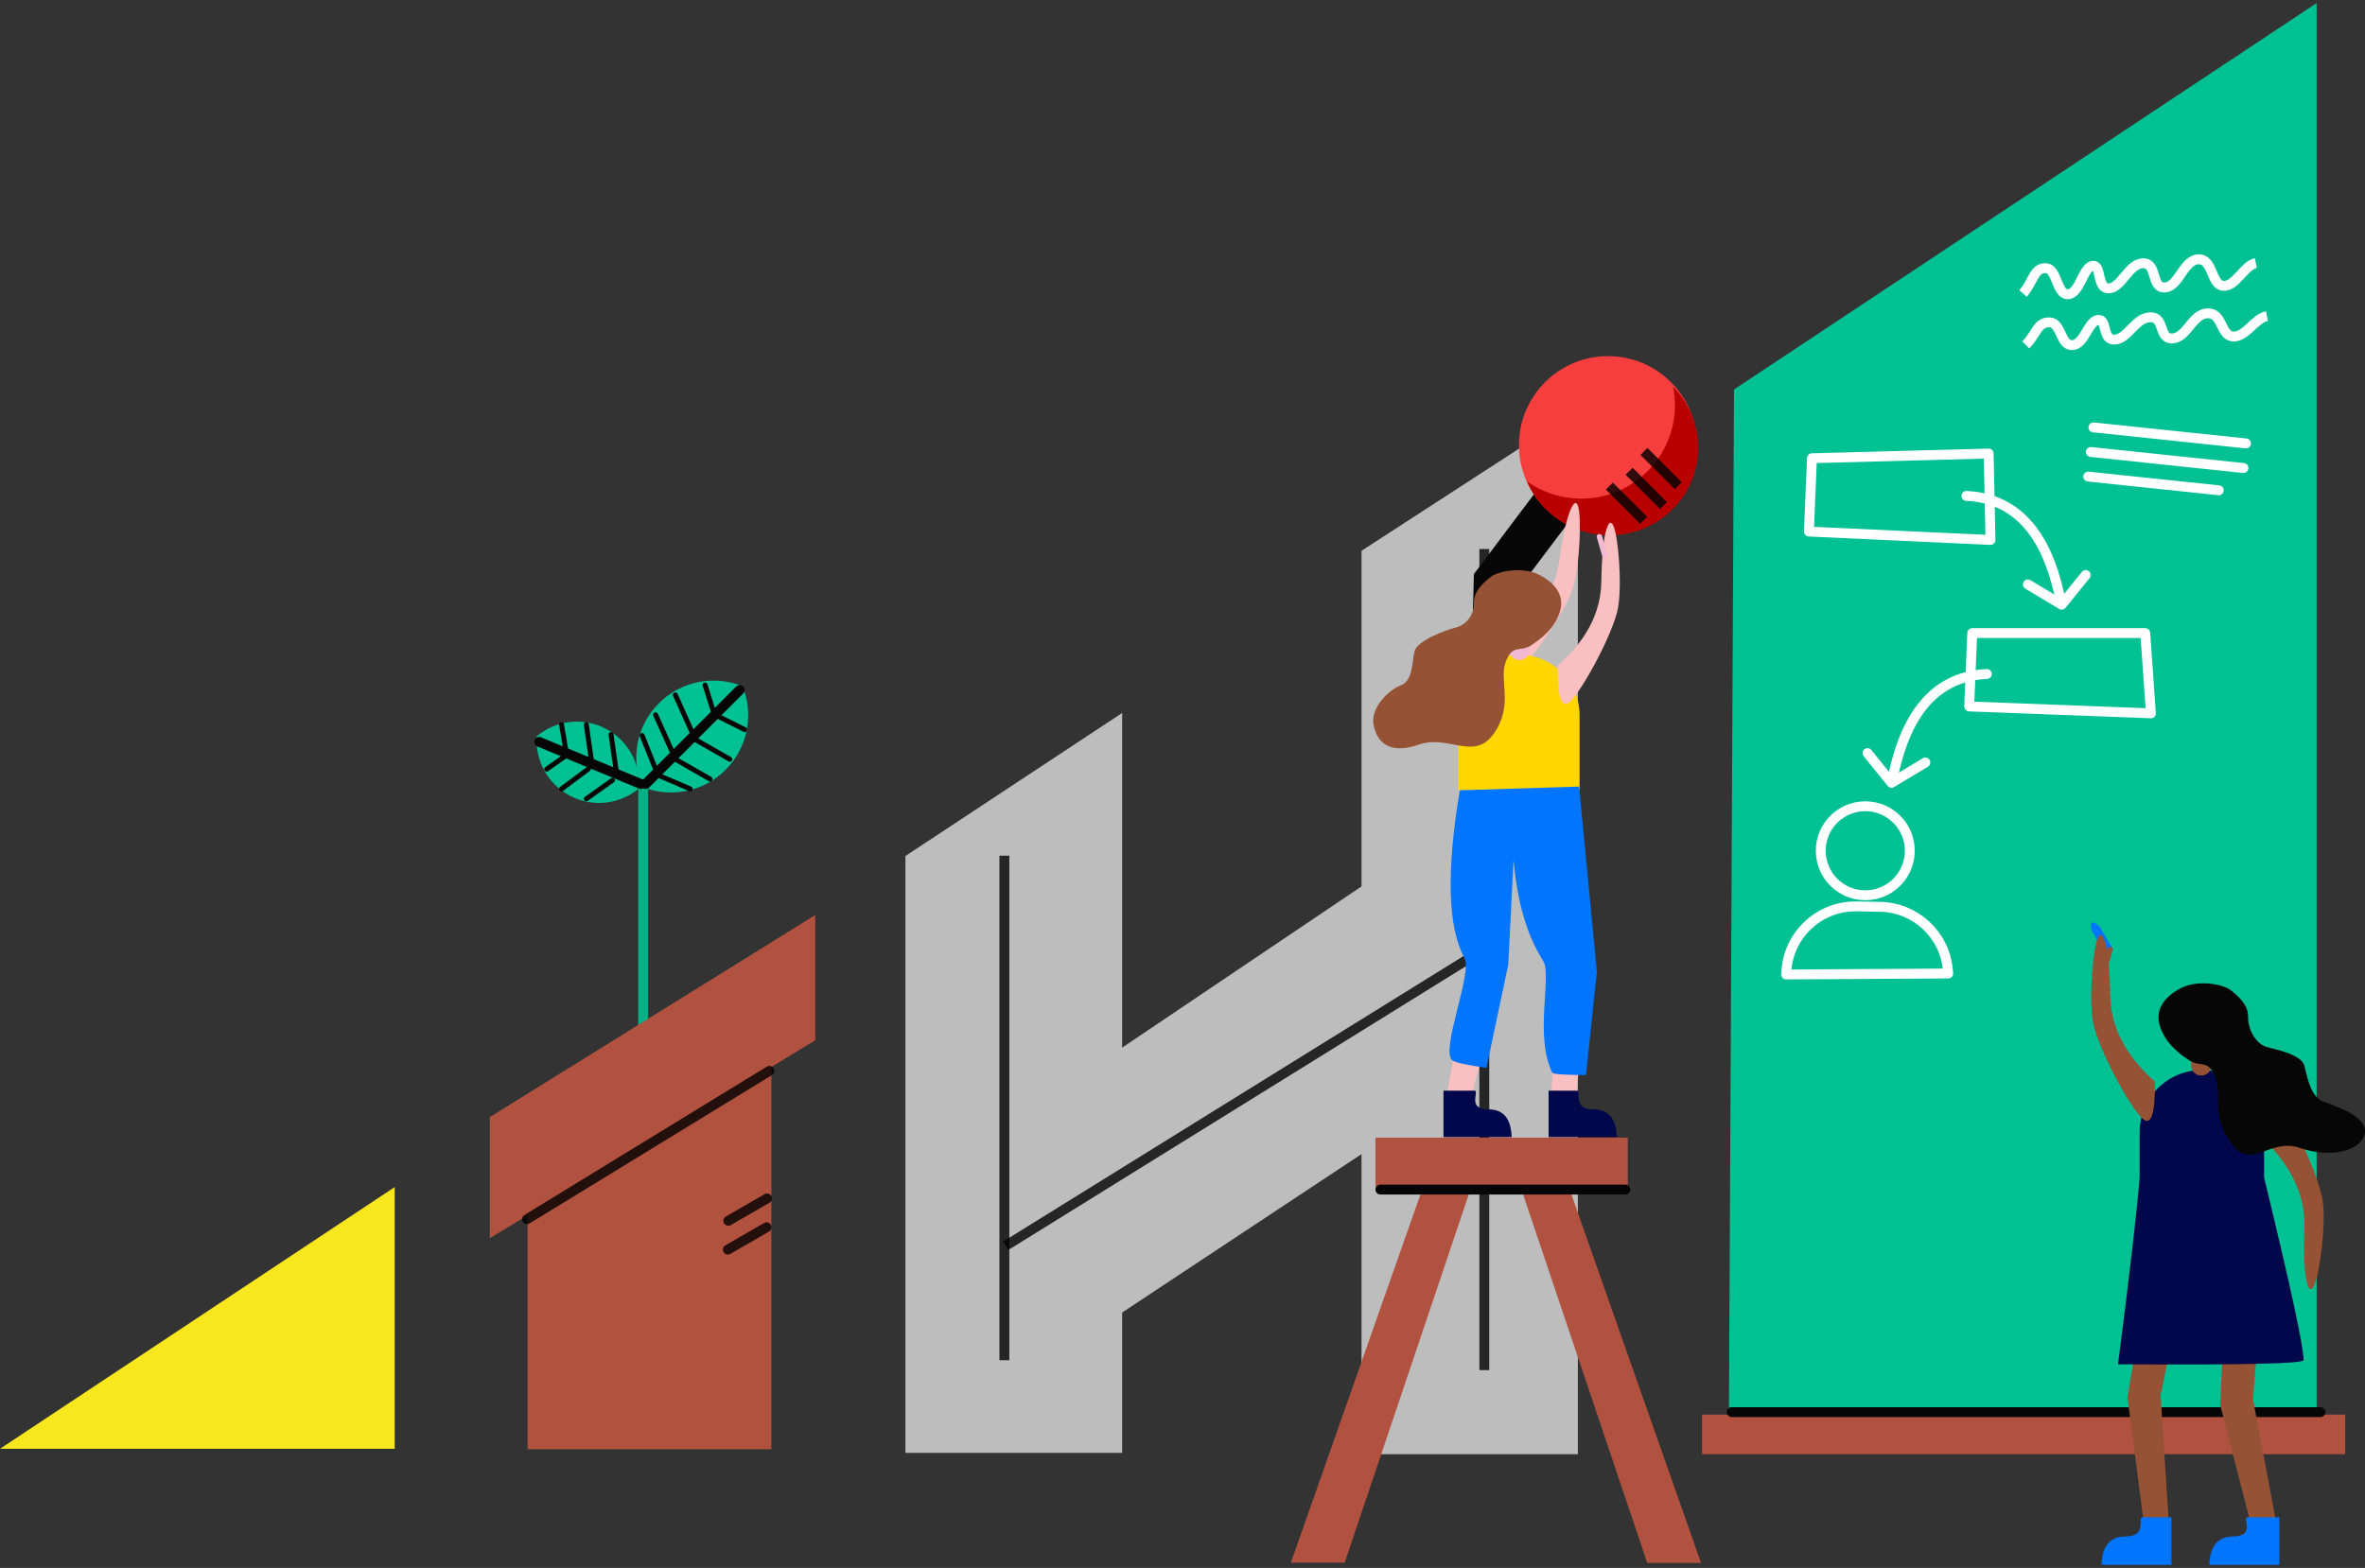 <?xml version="1.0" encoding="UTF-8"?>
<svg width="478px" height="317px" viewBox="0 0 478 317" version="1.1" xmlns="http://www.w3.org/2000/svg" xmlns:xlink="http://www.w3.org/1999/xlink">
    <rect x="0" y="0" width="478" height="317" fill="#333333" stroke="none"/>
    <!-- Generator: Sketch 44.1 (41455) - http://www.bohemiancoding.com/sketch -->
    <title>hero</title>
    <desc>Created with Sketch.</desc>
    <defs>
        <polygon id="path-1" points="1.463 78.743 119.223 0.621 119.223 293.58 0.403 293.58"></polygon>
        <rect id="path-3" x="0" y="0" width="19" height="31"></rect>
    </defs>
    <g id="Classy" stroke="none" stroke-width="1" fill="none" fill-rule="evenodd">
        <g id="Hero" transform="translate(-549, -229)">
            <g id="hero" transform="translate(549, 229)">
                <g id="logo_no_outline">
                    <g id="Group" transform="translate(349, 0)">
                        <mask id="mask-2" fill="white">
                            <use xlink:href="#path-1"></use>
                        </mask>
                        <use id="Combined-Shape" fill="#00C194" xlink:href="#path-1"></use>
                    </g>
                    <g id="Group-3" transform="translate(105, 132)">
                        <path d="M25,79.457 L25,26.544" id="Path-10" stroke="#00B188" stroke-width="2"></path>
                        <path d="M2.223,22.114 C4.139,17.598 8.613,14.431 13.827,14.431 C19.042,14.431 23.516,17.598 25.432,22.114 C23.516,26.629 19.042,29.796 13.827,29.796 C8.613,29.796 4.139,26.629 2.223,22.114 Z" id="Combined-Shape" fill="#00C194" transform="translate(13.827, 22.114) rotate(27) translate(-13.827, -22.114) "></path>
                        <path d="M20.522,16.91 C22.897,11.311 28.445,7.384 34.91,7.384 C41.376,7.384 46.924,11.311 49.299,16.91 C46.924,22.509 41.376,26.437 34.91,26.437 C28.445,26.437 22.897,22.509 20.522,16.91 Z" id="Combined-Shape" fill="#00C194" transform="translate(34.91, 16.91) rotate(-225) translate(-34.91, -16.91) "></path>
                    </g>
                    <g id="Group-2" transform="translate(183, 83)">
                        <polygon id="Path-4" fill="#BDBDBD" points="0 90.057 43.802 61.145 43.802 128.806 92.182 96.208 92.182 28.352 135.905 0 135.905 211 92.182 211 92.182 150.329 43.802 182.358 43.802 210.729 0 210.729"></polygon>
                        <polyline id="Path-5" stroke-opacity="0.8" stroke="#000000" stroke-width="2" stroke-linecap="square" points="20 91 20 163.181 20 191"></polyline>
                        <path d="M117,28 L117,194" id="Path-6" stroke-opacity="0.8" stroke="#000000" stroke-width="2"></path>
                        <path d="M117.275,108.688 L20.28,168.857" id="Path-7" stroke-opacity="0.8" stroke="#000000" stroke-width="2"></path>
                    </g>
                    <polygon id="Path-8" fill="#B1523F" points="106.631 224.474 155.909 192 155.909 293 106.631 293"></polygon>
                    <g id="Group-8" transform="translate(301, 98)">
                        <mask id="mask-4" fill="white">
                            <use xlink:href="#path-3"></use>
                        </mask>
                        <g id="Rectangle"></g>
                        <polygon id="Rectangle-5" fill="#060606" mask="url(#mask-4)" transform="translate(5.087, 14.836) rotate(36) translate(-5.087, -14.836) " points="0.826 -5.351 9.826 -5.351 9.124 35.022 0.348 22.249"></polygon>
                    </g>
                    <circle id="Oval-2" fill="#F73E3E" cx="325" cy="90" r="18"></circle>
                    <path d="M314.275,108.262 C310.887,105.039 308.781,100.519 308.781,95.514 C308.781,85.724 316.84,77.788 326.781,77.788 C334.046,77.788 340.306,82.027 343.15,88.131 C340.159,86.155 336.576,85.005 332.723,85.005 C322.262,85.005 313.781,93.486 313.781,103.947 C313.781,105.432 313.952,106.876 314.275,108.262 Z" id="Combined-Shape" fill="#B80000" style="mix-blend-mode: darken;" transform="translate(325.965, 93.025) rotate(182) translate(-325.965, -93.025) "></path>
                    <polygon id="Path-9" fill="#F8E71C" points="0 292.908 79.769 292.908 79.769 240"></polygon>
                    <g id="Group-53" transform="translate(325, 91)" stroke-opacity="0.8" stroke="#000000" stroke-width="2" stroke-linecap="square">
                        <path d="M6.5,13.5 L0.977,7.977" id="Line"></path>
                        <path d="M10.5,10.5 L4.977,4.977" id="Line"></path>
                        <path d="M13.5,6.5 L7.977,0.977" id="Line"></path>
                    </g>
                    <polygon id="Path-12" fill="#B15240" points="99 225.843 164.769 185 164.769 210.319 99 250.339"></polygon>
                    <g id="Group-14" transform="translate(151.049, 247.477) rotate(-30) translate(-151.049, -247.477) translate(144.549, 243.977)" stroke="#000000" stroke-opacity="0.8" stroke-width="2" stroke-linecap="round" stroke-linejoin="round">
                        <path d="M0.5,6 L9.555,6" id="Line"></path>
                        <path d="M3.5,1 L12.555,1" id="Line"></path>
                    </g>
                    <path d="M136.5,153.5 L143.5,157.5" id="Line" stroke="#060606" stroke-linecap="round" stroke-linejoin="round"></path>
                    <path d="M132.5,156.5 L139.5,159.5" id="Line" stroke="#060606" stroke-linecap="round" stroke-linejoin="round"></path>
                    <path d="M144.5,144.5 L150.5,147.5" id="Line" stroke="#060606" stroke-linecap="round" stroke-linejoin="round"></path>
                    <path d="M140.5,149.5 L147.5,153.5" id="Line" stroke="#060606" stroke-linecap="round" stroke-linejoin="round"></path>
                    <path d="M106.5,246.5 L155.5,216.5" id="Line" stroke-opacity="0.8" stroke="#000000" stroke-width="2" stroke-linecap="round" stroke-linejoin="round"></path>
                    <path d="M129.5,158.5 L109,150" id="Line" stroke="#060606" stroke-width="2" stroke-linecap="round" stroke-linejoin="round"></path>
                    <g id="lines" transform="translate(116.749, 156.798) scale(1, -1) rotate(-47) translate(-116.749, -156.798) translate(109.749, 151.798)" stroke="#060606" stroke-linecap="round" stroke-linejoin="round">
                        <path d="M12.5,9.5 L11.633,3.074" id="Line"></path>
                        <path d="M7.5,7.5 L6.76,0.781" id="Line"></path>
                        <path d="M2.5,6.5 L1.789,1.315" id="Line"></path>
                    </g>
                    <g id="lines" transform="translate(136.857, 146.598) rotate(213) translate(-136.857, -146.598) translate(131.357, 136.098)" stroke="#060606" stroke-linecap="round" stroke-linejoin="round">
                        <path d="M0.5,16.5 L5.178,20.365" id="Line"></path>
                        <path d="M3.5,5.5 L10.297,9.887" id="Line"></path>
                        <path d="M4.306,0.661 L10.297,4.887" id="Line"></path>
                        <path d="M1.5,10.5 L9.121,15.42" id="Line"></path>
                    </g>
                    <g id="lines" transform="translate(113, 146)" stroke="#060606" stroke-linecap="round" stroke-linejoin="round">
                        <path d="M11.5,9.5 L10.5,2.5" id="Line"></path>
                        <path d="M6.5,7.5 L5.5,0.5" id="Line"></path>
                        <path d="M1.5,6.5 L0.5,0.5" id="Line"></path>
                    </g>
                    <path d="M130.5,158.5 L149.5,139.5" id="Line" stroke="#060606" stroke-width="2" stroke-linecap="round" stroke-linejoin="round"></path>
                </g>
                <rect id="Rectangle-60" fill="#B15240" x="344" y="286" width="130" height="8"></rect>
                <g id="Group-35" transform="translate(433.5, 61) rotate(-3) translate(-433.5, -61) translate(409, 53)" stroke="#FFFFFF" stroke-width="2">
                    <path d="M-4.54747351e-13,5.05 C2.179,2.838 2.417,0.005 4.821,0.171 C7.226,0.337 6.709,5.669 9.08,5.677 C11.452,5.685 12.403,0.377 14.327,0.202 C16.252,0.028 14.837,4.916 17.406,4.92 C19.975,4.924 21.634,0.111 24.568,0.219 C27.502,0.327 25.848,5.392 28.714,5.337 C31.58,5.281 32.748,-0.074 35.767,0.001 C38.786,0.075 38.009,5.331 40.511,5.627 C43.012,5.924 44.897,1.732 47.315,1.37" id="Path-96"></path>
                    <path d="M-4.54747351e-13,15.448 C2.256,13.5 2.503,11.004 4.993,11.151 C7.484,11.297 6.948,15.993 9.404,16 C11.86,16.007 12.845,11.332 14.838,11.178 C16.83,11.024 15.366,15.33 18.026,15.334 C20.686,15.337 22.404,11.098 25.443,11.193 C28.481,11.288 26.768,15.749 29.736,15.7 C32.705,15.651 33.914,10.935 37.04,11.001 C40.167,11.066 39.363,15.695 41.953,15.956 C44.543,16.217 46.495,12.525 49,12.207" id="Path-96"></path>
                </g>
                <g id="board" transform="translate(361, 91)" stroke="#FFFFFF" stroke-width="2">
                    <polygon id="Path-99" stroke-linecap="round" stroke-linejoin="round" points="5.226 1.642 40.938 0.694 41.303 18.165 4.604 16.469"></polygon>
                    <polygon id="Path-99" stroke-linecap="round" stroke-linejoin="round" points="37.622 37 72.587 37 73.726 53.217 37 51.827"></polygon>
                    <circle id="Oval-36" cx="16" cy="81" r="9"></circle>
                    <path d="M0,106.013 L32.763,105.818 L32.684,104.995 L32.684,104.995 C32.003,97.915 26.121,92.471 19.01,92.338 L14.276,92.25 L14.276,92.25 C6.795,92.11 0.526,97.877 0.043,105.344 L0,106.013 Z" id="Path-104" stroke-linecap="round" stroke-linejoin="round"></path>
                    <g id="Group-22" transform="translate(36, 9)" stroke-linecap="round" stroke-linejoin="round">
                        <path d="M0.432,0.263 C12.591,0.797 17.475,11.024 19.576,21.882" id="Path-97"></path>
                        <polyline id="Path-98" points="12.86 18.151 19.691 22.263 24.552 16.255"></polyline>
                    </g>
                    <g id="Group-22" transform="translate(28.5, 56.5) scale(-1, 1) translate(-28.5, -56.5) translate(16, 45)" stroke-linecap="round" stroke-linejoin="round">
                        <path d="M0.432,0.263 C12.591,0.797 17.475,11.024 19.576,21.882" id="Path-97"></path>
                        <polyline id="Path-98" points="12.86 18.151 19.691 22.263 24.552 16.255"></polyline>
                    </g>
                </g>
                <g id="girl-drawing" transform="translate(277, 99)">
                    <polygon id="Path-103" fill="#FABFC1" points="38.51 60.622 44.659 97.9 41.465 122.474 36.465 123.369 38.128 97.506 30.881 62.107"></polygon>
                    <path d="M29.719,31.621 C34.938,25.911 37.269,19.985 36.711,13.845 C35.874,4.635 36.656,0.368 37.868,2.144 C39.08,3.921 41.01,13.881 40.614,18.824 C40.218,23.767 35.337,35.752 33,38.514 C31.442,40.355 30.348,38.057 29.719,31.621 Z" id="Path-101" fill="#FABFC1" transform="translate(35.193, 20.438) rotate(-347) translate(-35.193, -20.438) "></path>
                    <polygon id="Path-103" fill="#FABFC1" transform="translate(21.026, 91.403) rotate(7) translate(-21.026, -91.403) " points="22.371 58.616 27.309 98.721 24.115 123.295 19.115 124.19 20.778 98.326 14.742 60.101"></polygon>
                    <path d="M28.528,121.508 L28.528,130.893 L14.749,130.893 C14.864,127.155 16.422,125.286 19.425,125.286 C23.929,125.286 21.171,121.508 22.254,121.508 C22.976,121.508 23.983,121.508 25.275,121.508 L28.528,121.508 Z" id="Path-53" fill="#00084B" transform="translate(21.638, 126.2) scale(-1, 1) translate(-21.638, -126.2) "></path>
                    <path d="M49.772,121.508 L49.772,130.893 L35.994,130.893 C36.108,127.155 37.667,125.286 40.669,125.286 C45.173,125.286 42.989,121.508 44.072,121.508 C44.794,121.508 45.61,121.508 46.519,121.508 L49.772,121.508 Z" id="Path-53" fill="#00084B" transform="translate(42.883, 126.2) scale(-1, 1) translate(-42.883, -126.2) "></path>
                    <path d="M30.002,33.365 L30.002,33.365 L30.002,33.365 C36.771,33.365 42.258,38.852 42.258,45.621 L42.258,60.756 L17.745,60.756 L17.745,45.621 L17.745,45.621 C17.745,38.852 23.233,33.365 30.002,33.365 Z" id="Combined-Shape" fill="#FFD600"></path>
                    <path d="M28.095,29.297 L32.123,29.297 L32.123,32.435 L32.123,32.435 C32.123,33.548 31.222,34.45 30.109,34.45 L30.109,34.45 L30.109,34.45 C28.997,34.45 28.095,33.548 28.095,32.435 L28.095,29.297 Z" id="Rectangle-18" fill="#F4B9D2"></path>
                    <path d="M34.174,17.247 C30.772,15.466 25.778,16.474 24.333,17.619 C22.887,18.765 20.839,20.473 20.888,22.924 C20.937,25.375 19.358,27.352 17.109,27.911 C14.861,28.469 9.471,30.582 8.913,32.626 C8.356,34.671 8.675,38.599 6.099,39.572 C3.523,40.544 -0.108,44.248 0.629,47.665 C1.366,51.081 3.799,53.617 9.816,51.532 C15.834,49.447 21.02,55.031 24.996,49.213 C28.971,43.394 25.908,38.506 27.325,34.807 C28.741,31.108 30.261,32.937 32.499,31.45 C34.737,29.963 37.089,28.099 38.212,24.884 C39.334,21.669 37.577,19.028 34.174,17.247 Z" id="Path-100" fill="#965234"></path>
                    <path d="M38.97,36.238 C44.189,30.528 46.52,24.602 45.962,18.462 C45.125,9.252 45.907,4.985 47.119,6.761 C48.331,8.538 50.261,18.498 49.865,23.441 C49.469,28.384 44.588,40.369 42.251,43.131 C40.693,44.972 39.599,42.674 38.97,36.238 Z" id="Path-101" fill="#FABFC1" transform="translate(44.444, 25.055) rotate(6) translate(-44.444, -25.055) "></path>
                    <rect id="Rectangle-63" fill="#F4B9D2" transform="translate(46.804, 11.369) rotate(-16) translate(-46.804, -11.369) " x="46.259" y="8.867" width="1.089" height="5.003" rx="0.545"></rect>
                    <path d="M18.047,60.775 C15.298,77.208 15.612,88.508 18.989,94.676 C20.662,97.734 14.061,113.38 16.525,115.361 C17.077,115.804 19.379,116.316 23.43,116.897 L27.841,96.039 L28.915,74.757 C29.62,83.292 31.621,90.148 34.918,95.323 C36.711,98.136 33.05,110.488 36.758,117.887 C36.899,118.169 39.165,118.324 43.555,118.353 L45.756,97.444 L42.158,60.027 L18.047,60.775 Z" id="Path-119" fill="#0075FF"></path>
                </g>
                <path d="M424.645,185.942 L424.645,185.942 L424.645,185.942 L424.645,185.942 C425.212,186.388 425.543,187.069 425.543,187.789 L425.543,192.331 L425.543,192.331 C425.543,192.826 425.141,193.228 424.645,193.228 L424.645,193.228 L424.645,193.228 C424.15,193.228 423.748,192.826 423.748,192.331 L423.748,187.789 L423.748,187.789 C423.748,187.069 424.079,186.388 424.645,185.942 Z" id="Rectangle-64" fill="#0075FF" transform="translate(424.645, 189.585) rotate(-31) translate(-424.645, -189.585) "></path>
                <g id="Group-33" transform="translate(438, 93) rotate(6) translate(-438, -93) translate(422, 87)" stroke="#FFFFFF" stroke-width="2" stroke-linecap="round" stroke-linejoin="round">
                    <path d="M0.5,1 L31.516,1" id="Line"></path>
                    <path d="M0.5,6 L31.516,6" id="Line"></path>
                    <path d="M0.5,11 L27.019,11" id="Line"></path>
                </g>
                <path d="M350,285.5 L469,285.5" id="Line" stroke="#060606" stroke-width="2" stroke-linecap="round" stroke-linejoin="round"></path>
                <g id="girl-drawing" transform="translate(449.5, 252) scale(-1, 1) translate(-449.5, -252) translate(421, 187.5)">
                    <polygon id="Path-103" fill="#965234" points="41.7 56.796 48.007 95.042 44.73 120.253 39.601 121.171 41.307 94.637 33.873 58.32"></polygon>
                    <polygon id="Path-103" fill="#965234" transform="translate(22.969, 89.74) rotate(7) translate(-22.969, -89.74) " points="23.728 57.552 30.036 95.797 26.759 121.009 21.629 121.927 23.335 95.392 15.901 59.075"></polygon>
                    <path d="M31.458,119.261 L31.458,128.89 L17.324,128.89 C17.441,125.055 19.04,123.138 22.12,123.138 C26.741,123.138 23.911,119.261 25.022,119.261 C25.763,119.261 26.796,119.261 28.122,119.261 L31.458,119.261 Z" id="Path-53" fill="#0075FF" transform="translate(24.391, 124.076) scale(-1, 1) translate(-24.391, -124.076) "></path>
                    <path d="M53.252,119.261 L53.252,128.89 L39.118,128.89 C39.235,125.055 40.834,123.138 43.914,123.138 C48.535,123.138 46.294,119.261 47.405,119.261 C48.146,119.261 48.983,119.261 49.916,119.261 L53.252,119.261 Z" id="Path-53" fill="#0075FF" transform="translate(46.185, 124.076) scale(-1, 1) translate(-46.185, -124.076) "></path>
                    <path d="M45.544,50.461 L45.544,41.405 C45.544,34.461 39.915,28.832 32.971,28.832 C26.026,28.832 20.397,34.461 20.397,41.405 L20.397,41.405 L20.397,50.555 C15.075,72.427 12.414,84.737 12.414,87.484 C12.414,88.2 24.916,88.482 49.921,88.33 C47.526,69.772 46.067,57.149 45.544,50.461 Z" id="Combined-Shape" fill="#00084B"></path>
                    <path d="M8.544,65.588 C13.898,59.73 16.289,53.651 15.717,47.351 C14.858,37.902 15.66,33.524 16.904,35.347 C18.148,37.169 20.127,47.388 19.721,52.459 C19.315,57.53 14.308,69.826 11.91,72.66 C10.311,74.549 9.189,72.191 8.544,65.588 Z" id="Path-101" fill="#965234" transform="translate(14.16, 54.116) rotate(-177) translate(-14.16, -54.116) "></path>
                    <path d="M31.015,24.658 L35.147,24.658 L35.147,27.878 L35.147,27.878 C35.147,29.019 34.222,29.945 33.081,29.945 L33.081,29.945 L33.081,29.945 C31.94,29.945 31.015,29.019 31.015,27.878 L31.015,24.658 Z" id="Rectangle-18" fill="#965234"></path>
                    <path d="M37.251,12.296 C33.761,10.469 28.638,11.503 27.155,12.678 C25.672,13.853 23.57,15.606 23.621,18.12 C23.671,20.634 22.044,23.636 19.737,24.209 C17.431,24.782 12.835,25.834 12.263,27.931 C11.691,30.029 11.091,34.202 8.449,35.2 C5.807,36.197 -0.695,38.216 0.061,41.722 C0.816,45.227 7.038,46.71 13.211,44.571 C19.384,42.432 23.077,49.472 27.155,43.503 C31.233,37.533 28.771,34.106 30.224,30.311 C31.678,26.516 33.237,28.393 35.533,26.867 C37.829,25.342 40.242,23.429 41.393,20.131 C42.544,16.832 40.742,14.123 37.251,12.296 Z" id="Path-100" fill="#060606"></path>
                    <path d="M43.614,31.856 C48.968,25.997 51.359,19.918 50.787,13.618 C49.928,4.17 50.731,-0.209 51.974,1.614 C53.218,3.436 55.198,13.655 54.791,18.726 C54.385,23.797 49.378,36.094 46.98,38.927 C45.381,40.816 44.26,38.459 43.614,31.856 Z" id="Path-101" fill="#965234" transform="translate(49.23, 20.383) rotate(6) translate(-49.23, -20.383) "></path>
                    <rect id="Rectangle-63" fill="#965234" transform="translate(52.101, 6.41) rotate(-16) translate(-52.101, -6.41) " x="51.542" y="3.843" width="1.118" height="5.133" rx="0.559"></rect>
                </g>
                <rect id="Rectangle-67" fill="#B15240" x="278" y="230" width="51" height="10"></rect>
                <polygon id="Path-120" fill="#B15240" points="287.985 238.936 260.901 315.931 271.781 315.931 297.714 238.936"></polygon>
                <polygon id="Path-120" fill="#B15240" transform="translate(325.407, 277.498) scale(-1, 1) translate(-325.407, -277.498) " points="334.084 239 307 315.995 317.88 315.995 343.814 239"></polygon>
                <path d="M278.997,240.5 L328.51,240.5" id="Line" stroke="#060606" stroke-width="2" stroke-linecap="round" stroke-linejoin="round"></path>
            </g>
        </g>
    </g>
</svg>